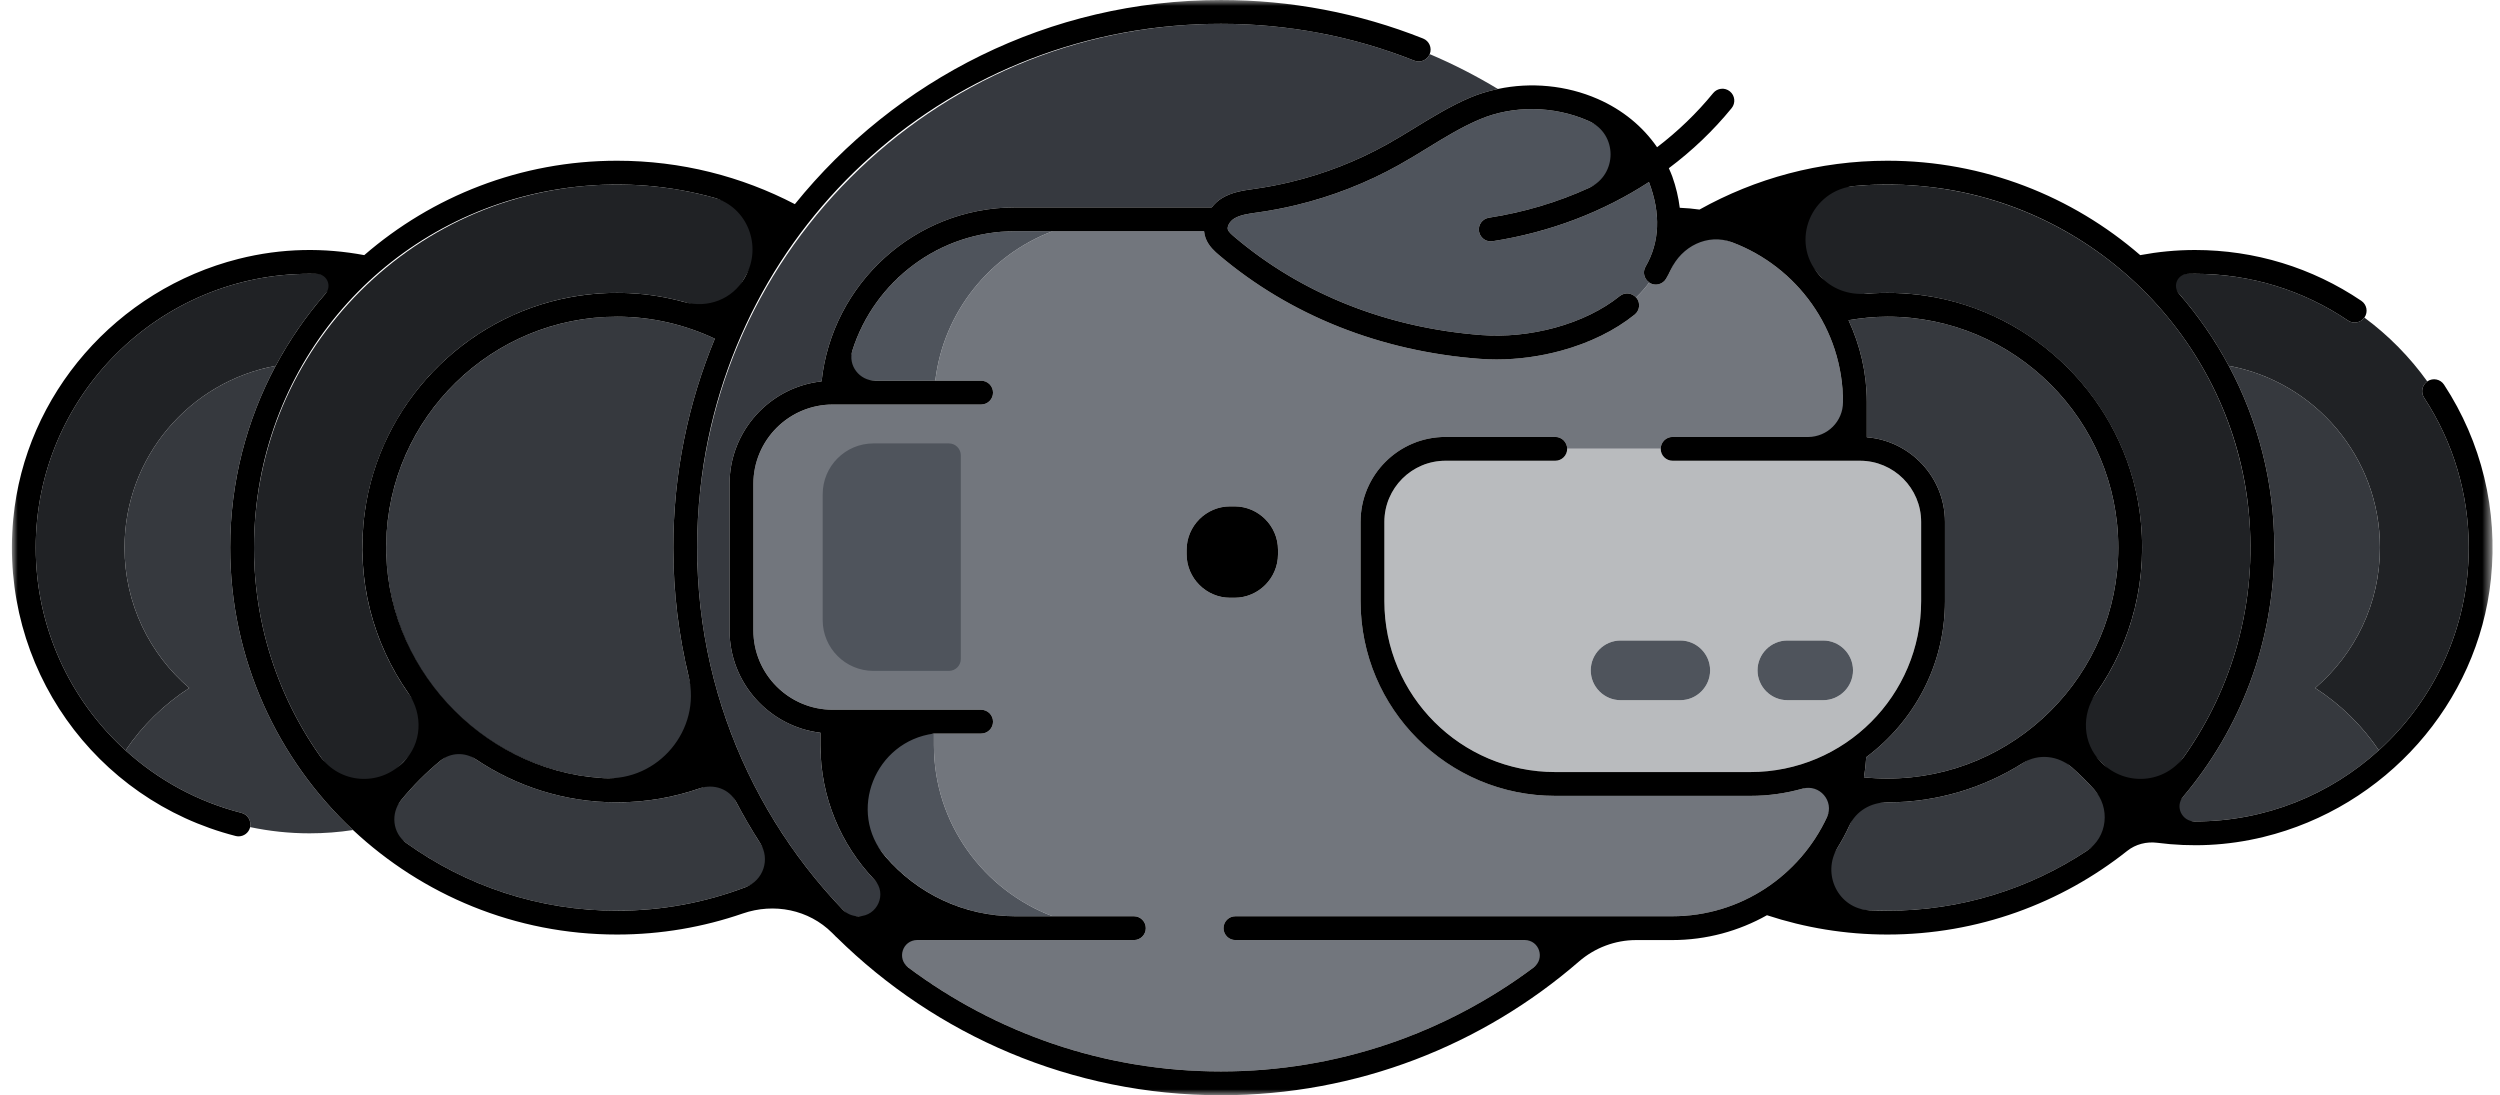 <svg xmlns="http://www.w3.org/2000/svg" xmlns:xlink="http://www.w3.org/1999/xlink" width="210" height="92" viewBox="0 0 210 92">
  <defs>
    <polygon id="a" points="0 .001 208.376 .001 208.376 92 0 92"/>
  </defs>
  <g fill="none" fill-rule="evenodd" transform="translate(1)">
    <path fill="#36393E" d="M193.479 57.794C196.803 54.944 198.916 50.721 198.916 45.999 198.916 38.389 193.442 32.068 186.218 30.73 188.654 35.286 190.04 40.483 190.04 46.001 190.04 54.892 186.448 62.959 180.642 68.832 181.539 68.939 182.45 69.001 183.375 69.001 189.315 69.001 194.736 66.737 198.821 63.028 197.414 60.931 195.586 59.16 193.479 57.794M177.198 69.294C175.522 66.707 173.354 64.483 170.836 62.735 167.18 65.645 162.564 67.398 157.54 67.398 156.724 67.398 155.923 67.342 155.132 67.252 154.16 70.527 152.188 73.37 149.572 75.437 152.114 76.126 154.783 76.5 157.54 76.5 165.025 76.5 171.885 73.785 177.198 69.294"/>
    <path fill="#36393E" d="M157.54 65.397C168.235 65.397 176.937 56.696 176.937 46.001 176.937 35.303 168.235 26.602 157.54 26.602 156.425 26.602 155.339 26.718 154.275 26.898 155.251 28.994 155.812 31.319 155.812 33.778L155.812 36.73C159.48 37.028 162.376 40.1 162.376 43.843L162.376 50.498C162.376 55.864 159.767 60.62 155.763 63.603 155.728 64.177 155.665 64.742 155.572 65.297 156.22 65.364 156.876 65.397 157.54 65.397M18.336 46C18.336 40.483 19.722 35.286 22.157 30.73 14.934 32.068 9.459 38.389 9.459 46 9.459 50.722 11.573 54.943 14.897 57.793 12.786 59.163 10.955 60.938 9.547 63.038 12.252 65.494 15.56 67.332 19.286 68.285 19.813 68.419 20.129 68.949 20.008 69.476 21.619 69.817 23.288 70 25 70 26.243 70 27.464 69.905 28.655 69.723 22.312 63.788 18.336 55.352 18.336 46M50.836 76.5C55.756 76.5 60.403 75.322 64.524 73.244 62.717 70.795 61.152 68.161 59.854 65.377 57.108 66.66 54.061 67.397 50.836 67.397 45.812 67.397 41.195 65.645 37.54 62.735 35.023 64.483 32.855 66.708 31.178 69.294 36.491 73.785 43.351 76.5 50.836 76.5"/>
    <path fill="#36393E" d="M50.836,26.602 C40.141,26.602 31.439,35.304 31.439,46 C31.439,56.696 40.141,65.397 50.836,65.397 C53.773,65.397 56.548,64.722 59.046,63.549 C56.804,58.138 55.559,52.212 55.559,46 C55.559,39.788 56.804,33.862 59.046,28.45 C56.548,27.277 53.773,26.602 50.836,26.602"/>
    <path fill="#72767D" d="M98.676,46.191 C98.676,44.18 100.322,42.535 102.332,42.535 L102.697,42.535 C104.708,42.535 106.354,44.18 106.354,46.191 L106.354,46.557 C106.354,48.567 104.708,50.212 102.697,50.212 L102.332,50.212 C100.322,50.212 98.676,48.567 98.676,46.557 L98.676,46.191 Z M102.777,78.965 C102.224,78.965 101.777,78.518 101.777,77.965 C101.777,77.413 102.224,76.965 102.777,76.965 L139.458,76.965 C146.566,76.965 152.467,71.768 153.601,64.976 C151.332,66.169 148.756,66.852 146.021,66.852 L129.643,66.852 C120.624,66.852 113.287,59.515 113.287,50.497 L113.287,43.843 C113.287,39.905 116.491,36.702 120.43,36.702 L129.643,36.702 C130.196,36.702 130.643,37.149 130.643,37.702 L138.499,37.702 C138.499,37.149 138.947,36.702 139.499,36.702 L153.813,36.702 L153.813,33.777 C153.813,26.1 147.749,19.829 140.163,19.458 C140.062,20.859 139.662,22.189 138.954,23.407 C138.676,23.885 138.066,24.045 137.588,23.769 C137.569,23.758 137.559,23.739 137.54,23.727 C137.209,24.174 136.839,24.596 136.429,24.99 C136.44,25.002 136.454,25.007 136.464,25.019 C136.811,25.449 136.743,26.078 136.314,26.425 C134.659,27.758 132.522,28.807 130.131,29.459 C128.349,29.944 126.497,30.193 124.703,30.193 C124.224,30.193 123.749,30.175 123.28,30.14 C114.931,29.5 107.364,26.486 101.398,21.424 C101.075,21.15 100.533,20.691 100.276,20.012 C100.201,19.816 100.163,19.619 100.143,19.422 L87.417,19.422 C82.152,21.414 78.244,26.215 77.564,31.981 L81.414,31.981 C81.967,31.981 82.414,32.429 82.414,32.981 C82.414,33.533 81.967,33.981 81.414,33.981 L68.96,33.981 C65.279,33.981 62.282,36.977 62.282,40.659 L62.282,52.942 C62.282,56.625 65.279,59.62 68.96,59.62 L81.414,59.62 C81.967,59.62 82.414,60.068 82.414,60.62 C82.414,61.172 81.967,61.62 81.414,61.62 L77.448,61.62 L77.448,62.61 C77.448,69.16 81.612,74.77 87.416,76.965 L94.246,76.965 C94.799,76.965 95.246,77.413 95.246,77.965 C95.246,78.518 94.799,78.965 94.246,78.965 L86.863,78.965 L84.273,78.965 L72.462,78.965 C80.224,85.825 90.41,90 101.559,90 C112.707,90 122.894,85.825 130.655,78.965 L102.777,78.965 Z"/>
    <path fill="#4F545C" d="M77.448 62.61L77.448 61.62 69.918 61.62 69.918 62.61C69.918 70.526 76.357 76.965 84.272 76.965L86.862 76.965 87.416 76.965C81.611 74.769 77.448 69.159 77.448 62.61M87.417 19.422L84.272 19.422C76.967 19.422 70.931 24.912 70.043 31.981L77.563 31.981C78.244 26.214 82.151 21.414 87.417 19.422"/>
    <path fill="#B9BBBE" d="M142.649,56.309 C142.649,57.688 141.521,58.816 140.142,58.816 L135.128,58.816 C133.75,58.816 132.622,57.688 132.622,56.309 C132.622,54.93 133.75,53.802 135.128,53.802 L140.142,53.802 C141.521,53.802 142.649,54.93 142.649,56.309 Z M152.147,53.802 C153.526,53.802 154.654,54.93 154.654,56.309 C154.654,57.688 153.526,58.816 152.147,58.816 L149.139,58.816 C147.76,58.816 146.631,57.688 146.631,56.309 C146.631,54.93 147.76,53.802 149.139,53.802 L152.147,53.802 Z M130.642,37.702 C130.642,38.254 130.195,38.702 129.642,38.702 L120.429,38.702 C117.593,38.702 115.287,41.008 115.287,43.843 L115.287,50.497 C115.287,58.413 121.726,64.852 129.642,64.852 L146.02,64.852 C153.936,64.852 160.376,58.413 160.376,50.497 L160.376,43.843 C160.376,41.008 158.069,38.702 155.233,38.702 L139.499,38.702 C138.946,38.702 138.499,38.254 138.499,37.702 L130.642,37.702 Z"/>
    <path fill="#4F545C" d="M135.129 53.802C133.75 53.802 132.622 54.93 132.622 56.309 132.622 57.688 133.75 58.816 135.129 58.816L140.143 58.816C141.522 58.816 142.65 57.688 142.65 56.309 142.65 54.93 141.522 53.802 140.143 53.802L135.129 53.802zM146.632 56.309C146.632 57.688 147.761 58.816 149.14 58.816L152.148 58.816C153.527 58.816 154.654 57.688 154.654 56.309 154.654 54.93 153.527 53.802 152.148 53.802L149.14 53.802C147.761 53.802 146.632 54.93 146.632 56.309M137.226 22.402C138.389 20.396 138.512 18.071 137.585 15.492 137.561 15.425 137.53 15.362 137.502 15.296 133.649 17.806 129.185 19.518 124.376 20.264 124.325 20.272 124.272 20.276 124.222 20.276 123.737 20.276 123.311 19.923 123.234 19.429 123.15 18.883 123.523 18.372 124.07 18.287 128.659 17.575 132.911 15.933 136.565 13.522 135.577 12.081 134.157 10.911 132.406 10.145 129.511 8.877 126.103 8.836 123.29 10.03 121.77 10.676 120.37 11.534 118.886 12.444 118.097 12.927 117.308 13.411 116.501 13.86 113.796 15.369 110.892 16.504 107.871 17.232 106.831 17.482 105.772 17.685 104.727 17.834L104.552 17.859C103.841 17.959 103.168 18.054 102.672 18.359 102.296 18.59 102.044 19.039 102.144 19.301 102.213 19.484 102.454 19.696 102.692 19.899 108.335 24.687 115.507 27.538 123.433 28.146 125.424 28.298 127.562 28.085 129.606 27.529 131.732 26.95 133.618 26.029 135.058 24.868 135.477 24.53 136.077 24.593 136.429 24.99 136.839 24.596 137.208 24.174 137.54 23.727 137.107 23.435 136.958 22.86 137.226 22.402"/>
    <path fill="#202225" d="M196.234,26.927 C192.431,24.358 187.985,23 183.376,23 C182.45,23 181.539,23.061 180.642,23.168 C182.845,25.397 184.729,27.943 186.218,30.73 C193.442,32.068 198.917,38.389 198.917,45.999 C198.917,50.721 196.803,54.943 193.479,57.793 C195.587,59.16 197.414,60.931 198.821,63.027 C203.459,58.817 206.376,52.742 206.376,46 C206.376,41.504 205.079,37.15 202.626,33.407 C202.329,32.953 202.452,32.35 202.893,32.042 C201.421,29.988 199.637,28.174 197.605,26.675 C197.293,27.115 196.683,27.232 196.234,26.927"/>
    <path fill="#202225" d="M157.54 15.5C152.976 15.5 148.645 16.515 144.754 18.32 148.292 19.536 151.28 21.928 153.256 25.034 154.641 24.751 156.073 24.602 157.54 24.602 169.339 24.602 178.937 34.201 178.937 46 178.937 52.032 176.419 57.479 172.39 61.372 174.86 63.159 177.005 65.38 178.705 67.93 184.454 62.38 188.04 54.603 188.04 46 188.04 29.182 174.357 15.5 157.54 15.5M25 23C12.318 23 2 33.318 2 46 2 52.668 4.863 58.785 9.547 63.038 10.955 60.938 12.786 59.163 14.896 57.793 11.573 54.943 9.459 50.722 9.459 46 9.459 38.389 14.934 32.068 22.157 30.73 23.647 27.943 25.53 25.397 27.733 23.168 26.837 23.061 25.926 23 25 23"/>
    <path fill="#202225" d="M35.985,61.371 C31.957,57.478 29.438,52.032 29.438,46 C29.438,34.201 39.037,24.602 50.836,24.602 C54.06,24.602 57.109,25.339 59.853,26.622 C61.152,23.839 62.717,21.204 64.523,18.756 C60.403,16.678 55.756,15.5 50.836,15.5 C34.018,15.5 20.336,29.182 20.336,46 C20.336,54.603 23.922,62.38 29.671,67.93 C31.371,65.379 33.515,63.159 35.985,61.371"/>
    <path fill="#36393F" d="M117.802,5.095 C112.635,3.041 107.17,2 101.559,2 C77.297,2 57.559,21.739 57.559,46 C57.559,58.065 62.443,69.009 70.334,76.966 L76.446,76.966 C71.369,74.186 67.918,68.795 67.918,62.611 L67.918,61.552 C63.623,61.034 60.282,57.374 60.282,52.943 L60.282,40.659 C60.282,36.194 63.673,32.509 68.014,32.035 C68.887,23.834 75.844,17.423 84.273,17.423 L100.783,17.423 C101.027,17.115 101.313,16.847 101.625,16.656 C102.476,16.132 103.432,15.997 104.275,15.879 L104.444,15.855 C105.428,15.714 106.424,15.523 107.403,15.287 C110.247,14.602 112.982,13.534 115.528,12.114 C116.311,11.678 117.076,11.208 117.841,10.739 C119.322,9.831 120.852,8.893 122.509,8.189 C123.249,7.875 124.029,7.644 124.823,7.474 C122.994,6.368 121.081,5.387 119.094,4.545 C118.886,5.051 118.311,5.298 117.802,5.095"/>
    <mask id="b" fill="white">
      <use xlink:href="#a"/>
    </mask>
    <path fill="#000000" d="M175.541,64.064 C175.52,64.041 175.498,64.02 175.477,63.998 C173.932,62.459 173.818,60.022 175.071,58.236 C178.054,53.983 179.533,48.608 178.714,42.873 C177.39,33.608 169.963,26.18 160.701,24.832 C159.021,24.587 157.373,24.543 155.773,24.674 C154.288,24.797 152.83,24.268 151.853,23.142 C151.824,23.11 151.795,23.076 151.767,23.043 C149.352,20.261 151.134,15.953 154.803,15.623 C156.932,15.431 159.122,15.46 161.354,15.735 C175.401,17.462 186.549,28.927 187.896,43.014 C188.628,50.657 186.516,57.794 182.499,63.499 C180.858,65.831 177.552,66.084 175.541,64.064 M157.54,76.501 C157.031,76.501 156.524,76.487 156.021,76.462 C153.416,76.332 151.991,73.406 153.365,71.189 C153.729,70.6 154.058,69.987 154.346,69.353 C154.905,68.124 156.165,67.395 157.516,67.397 L157.54,67.397 C161.728,67.397 165.631,66.18 168.932,64.091 C170.221,63.273 171.912,63.465 173.055,64.478 C173.697,65.047 174.309,65.653 174.886,66.29 C176.298,67.847 176.045,70.314 174.29,71.472 C169.479,74.647 163.724,76.501 157.54,76.501 M155.812,36.73 L155.812,33.778 C155.812,31.319 155.251,28.994 154.275,26.898 C155.339,26.718 156.425,26.602 157.54,26.602 C168.235,26.602 176.937,35.303 176.937,46.001 C176.937,56.696 168.235,65.397 157.54,65.397 C156.876,65.397 156.22,65.364 155.572,65.297 C155.665,64.742 155.728,64.177 155.763,63.603 C159.767,60.62 162.376,55.864 162.376,50.498 L162.376,43.843 C162.376,40.1 159.48,37.028 155.812,36.73 M139.458,76.966 L102.776,76.966 C102.224,76.966 101.776,77.413 101.776,77.966 C101.776,78.517 102.224,78.966 102.776,78.966 L127.075,78.966 C128.308,78.966 128.811,80.531 127.823,81.269 C120.487,86.748 111.397,90.001 101.559,90.001 C91.72,90.001 82.63,86.748 75.294,81.269 C74.307,80.531 74.81,78.966 76.042,78.966 L84.272,78.966 L86.862,78.966 L94.246,78.966 C94.799,78.966 95.246,78.517 95.246,77.966 C95.246,77.413 94.799,76.966 94.246,76.966 L87.416,76.966 L86.862,76.966 L84.272,76.966 C79.914,76.966 76.01,75.022 73.377,71.957 C70.128,68.172 72.504,62.27 77.448,61.62 L81.414,61.62 C81.967,61.62 82.414,61.172 82.414,60.62 C82.414,60.068 81.967,59.62 81.414,59.62 L68.96,59.62 C65.271,59.62 62.282,56.63 62.282,52.943 L62.282,40.658 C62.282,36.971 65.271,33.98 68.96,33.98 L81.414,33.98 C81.967,33.98 82.414,33.533 82.414,32.98 C82.414,32.428 81.967,31.98 81.414,31.98 L77.563,31.98 L72.527,31.98 C71.198,31.98 70.201,30.697 70.603,29.43 C72.448,23.634 77.873,19.422 84.272,19.422 L87.417,19.422 L100.143,19.422 C100.163,19.619 100.201,19.816 100.275,20.012 C100.533,20.692 101.075,21.151 101.397,21.424 C107.364,26.486 114.931,29.5 123.28,30.14 C123.749,30.175 124.224,30.194 124.703,30.194 C126.497,30.194 128.349,29.945 130.131,29.459 C132.521,28.808 134.659,27.759 136.313,26.424 C136.743,26.078 136.811,25.448 136.464,25.02 C136.454,25.006 136.439,25.002 136.429,24.989 C136.077,24.593 135.478,24.529 135.058,24.869 C133.617,26.029 131.731,26.95 129.605,27.529 C127.562,28.084 125.425,28.297 123.433,28.145 C115.507,27.538 108.335,24.686 102.691,19.898 C102.453,19.697 102.214,19.483 102.145,19.302 C102.045,19.04 102.297,18.59 102.673,18.358 C103.168,18.053 103.841,17.959 104.553,17.858 L104.727,17.834 C105.772,17.684 106.831,17.482 107.871,17.232 C110.893,16.503 113.797,15.37 116.502,13.861 C117.309,13.411 118.098,12.928 118.887,12.444 C120.369,11.534 121.77,10.675 123.29,10.03 C126.103,8.835 129.511,8.877 132.406,10.145 L132.459,10.168 C134.898,11.242 134.893,14.681 132.468,15.787 C129.855,16.98 127.032,17.828 124.069,18.288 C123.523,18.372 123.149,18.883 123.234,19.428 C123.312,19.922 123.736,20.276 124.222,20.276 C124.272,20.276 124.324,20.271 124.376,20.264 C129.187,19.517 133.655,17.803 137.512,15.29 C138.518,17.951 138.42,20.343 137.226,22.401 C136.958,22.86 137.106,23.436 137.54,23.727 C137.559,23.738 137.568,23.758 137.588,23.77 C138.065,24.046 138.676,23.884 138.954,23.407 C139.096,23.163 139.225,22.916 139.342,22.663 C140.26,20.684 142.449,19.584 144.492,20.352 C149.931,22.392 153.812,27.634 153.812,33.778 C153.812,35.392 152.503,36.702 150.889,36.702 L139.499,36.702 C138.946,36.702 138.499,37.15 138.499,37.702 C138.499,38.254 138.946,38.702 139.499,38.702 L155.233,38.702 C158.073,38.702 160.376,41.004 160.376,43.844 L160.376,50.496 C160.376,58.425 153.949,64.853 146.02,64.853 L129.642,64.853 C121.714,64.853 115.287,58.425 115.287,50.498 L115.287,43.843 C115.287,41.004 117.589,38.702 120.429,38.702 L129.643,38.702 C130.195,38.702 130.643,38.254 130.643,37.702 C130.643,37.15 130.195,36.702 129.643,36.702 L120.43,36.702 C116.485,36.702 113.287,39.9 113.287,43.844 L113.287,50.498 C113.287,59.529 120.609,66.853 129.642,66.853 L146.02,66.853 C147.544,66.853 149.018,66.641 150.417,66.246 C151.843,65.844 153.092,67.293 152.469,68.636 C150.189,73.549 145.221,76.966 139.458,76.966 M50.836,76.501 C44.238,76.501 38.127,74.391 33.132,70.814 C31.964,69.98 31.795,68.314 32.704,67.203 C33.693,65.993 34.8,64.885 36.006,63.895 C36.851,63.2 38.055,63.167 38.963,63.776 C42.362,66.058 46.443,67.397 50.836,67.397 C53.269,67.397 55.601,66.978 57.777,66.222 C58.955,65.812 60.263,66.269 60.843,67.371 C61.464,68.552 62.135,69.701 62.853,70.819 C63.718,72.165 63.128,73.95 61.633,74.519 C58.275,75.796 54.637,76.501 50.836,76.501 M20.48,42.998 C21.869,28.57 32.974,17.297 47.38,15.693 C51.423,15.242 55.329,15.595 58.965,16.605 C61.787,17.389 63.057,20.686 61.608,23.233 L61.529,23.372 C60.525,25.137 58.446,25.921 56.491,25.375 C53.512,24.547 50.277,24.343 46.915,24.963 C37.933,26.62 30.867,33.983 29.64,43.035 C28.871,48.708 30.35,54.02 33.302,58.23 C34.556,60.019 34.445,62.456 32.899,63.998 C32.878,64.019 32.856,64.041 32.835,64.064 C30.823,66.084 27.517,65.831 25.876,63.499 C21.857,57.788 19.745,50.647 20.48,42.998 M55.559,46.001 C55.559,49.721 56.005,53.339 56.845,56.806 C57.933,61.292 54.303,65.638 49.694,65.364 C49.618,65.359 49.541,65.355 49.465,65.349 C39.29,64.624 31.259,55.846 31.441,45.647 C31.631,35.112 40.259,26.602 50.836,26.602 C53.772,26.602 56.548,27.277 59.046,28.451 C56.804,33.861 55.559,39.788 55.559,46.001 M204.298,32.31 C203.996,31.849 203.375,31.72 202.914,32.023 C202.906,32.028 202.902,32.036 202.894,32.042 C202.452,32.35 202.329,32.953 202.626,33.407 C205.079,37.15 206.376,41.505 206.376,46.001 C206.376,52.742 203.459,58.816 198.821,63.028 C194.736,66.737 189.315,69.001 183.376,69.001 L183.349,69.001 C182.287,68.999 181.684,67.754 182.368,66.944 C187.151,61.283 190.04,53.974 190.04,46.001 C190.04,40.483 188.654,35.286 186.219,30.73 C185.053,28.547 183.645,26.514 182.031,24.663 C181.474,24.024 181.908,23.034 182.755,23.009 C182.961,23.003 183.168,23 183.376,23 C187.985,23 192.432,24.358 196.234,26.927 C196.684,27.232 197.293,27.116 197.605,26.675 C197.61,26.669 197.617,26.666 197.622,26.659 C197.932,26.201 197.812,25.579 197.353,25.27 C193.22,22.477 188.386,21 183.376,21 C181.805,21 180.27,21.152 178.778,21.431 C173.077,16.497 165.654,13.501 157.54,13.501 C151.814,13.501 146.435,14.993 141.757,17.604 C141.212,17.526 140.66,17.477 140.1,17.454 C139.991,16.591 139.79,15.71 139.469,14.816 C139.385,14.582 139.28,14.357 139.181,14.13 C141.14,12.664 142.913,10.976 144.456,9.085 C144.806,8.656 144.742,8.027 144.313,7.678 C143.885,7.327 143.256,7.393 142.907,7.819 C141.524,9.514 139.94,11.034 138.195,12.367 C136.999,10.632 135.299,9.226 133.208,8.312 C130.577,7.16 127.581,6.886 124.823,7.474 C124.028,7.644 123.249,7.875 122.509,8.188 C120.852,8.893 119.321,9.832 117.841,10.739 C117.076,11.207 116.311,11.678 115.527,12.114 C112.981,13.534 110.247,14.601 107.402,15.287 C106.424,15.523 105.428,15.713 104.443,15.854 L104.274,15.879 C103.432,15.998 102.476,16.131 101.625,16.655 C101.312,16.848 101.026,17.114 100.783,17.422 L84.272,17.422 C75.844,17.422 68.887,23.834 68.014,32.035 C63.673,32.508 60.282,36.194 60.282,40.658 L60.282,52.943 C60.282,57.374 63.623,61.035 67.918,61.551 L67.918,62.611 C67.918,66.983 69.644,70.96 72.449,73.897 C73.552,75.05 72.711,76.966 71.114,76.966 C70.616,76.966 70.134,76.766 69.789,76.406 C61.161,67.397 56.314,54.739 57.836,41.007 C60.314,18.63 79.045,2 101.56,2.001 C107.171,2.001 112.635,3.042 117.802,5.095 C118.311,5.298 118.886,5.051 119.094,4.545 C119.096,4.54 119.099,4.538 119.101,4.535 C119.304,4.021 119.054,3.441 118.54,3.236 C113.138,1.089 107.425,0.001 101.559,0.001 C87.112,0.001 74.208,6.699 65.769,17.148 C61.294,14.822 56.218,13.501 50.836,13.501 C42.722,13.501 35.299,16.497 29.598,21.431 C26.266,20.808 22.716,20.816 19.037,21.747 C8.823,24.329 1.107,33.099 0.114,43.587 C-1.062,56.008 6.955,67.197 18.791,70.222 C18.874,70.243 18.957,70.254 19.039,70.254 C19.485,70.254 19.892,69.954 20.007,69.501 C20.009,69.493 20.006,69.484 20.008,69.477 C20.129,68.95 19.812,68.419 19.286,68.284 C15.56,67.332 12.251,65.493 9.547,63.038 C4.863,58.785 2,52.667 2,46.001 C2,33.318 12.318,23 25,23 C25.208,23 25.415,23.003 25.621,23.009 C26.468,23.034 26.902,24.024 26.345,24.663 C24.731,26.514 23.324,28.547 22.157,30.73 C19.722,35.286 18.336,40.483 18.336,46.001 C18.336,55.352 22.312,63.788 28.655,69.724 C34.468,75.162 42.267,78.501 50.836,78.501 C54.531,78.501 58.082,77.876 61.393,76.733 C64.021,75.826 66.933,76.401 68.903,78.365 L69.128,78.588 C69.177,78.648 69.23,78.698 69.291,78.745 C77.601,86.934 88.998,92.001 101.559,92.001 C113.048,92.001 123.56,87.76 131.629,80.769 C132.965,79.612 134.666,78.966 136.435,78.966 L139.458,78.966 C142.351,78.966 145.065,78.204 147.425,76.879 C150.611,77.927 154.009,78.501 157.54,78.501 C165.147,78.501 172.147,75.867 177.689,71.472 C178.397,70.91 179.312,70.68 180.209,70.794 C183.057,71.162 186.049,71.058 189.133,70.305 C199.357,67.812 207.149,59.115 208.238,48.648 C208.843,42.837 207.445,37.111 204.298,32.31" mask="url(#b)"/>
    <path fill="#000000" d="M102.697,42.535 L102.332,42.535 C100.321,42.535 98.676,44.18 98.676,46.191 L98.676,46.556 C98.676,48.567 100.321,50.212 102.332,50.212 L102.697,50.212 C104.708,50.212 106.353,48.567 106.353,46.556 L106.353,46.191 C106.353,44.18 104.708,42.535 102.697,42.535"/>
    <path fill="#4F545C" d="M78.708,37.247 L72.372,37.247 C70.017,37.247 68.106,39.156 68.106,41.512 L68.106,52.09 C68.106,54.445 70.017,56.355 72.372,56.355 L78.708,56.355 C79.26,56.355 79.708,55.907 79.708,55.355 L79.708,38.247 C79.708,37.694 79.26,37.247 78.708,37.247"/>
  </g>
</svg>
